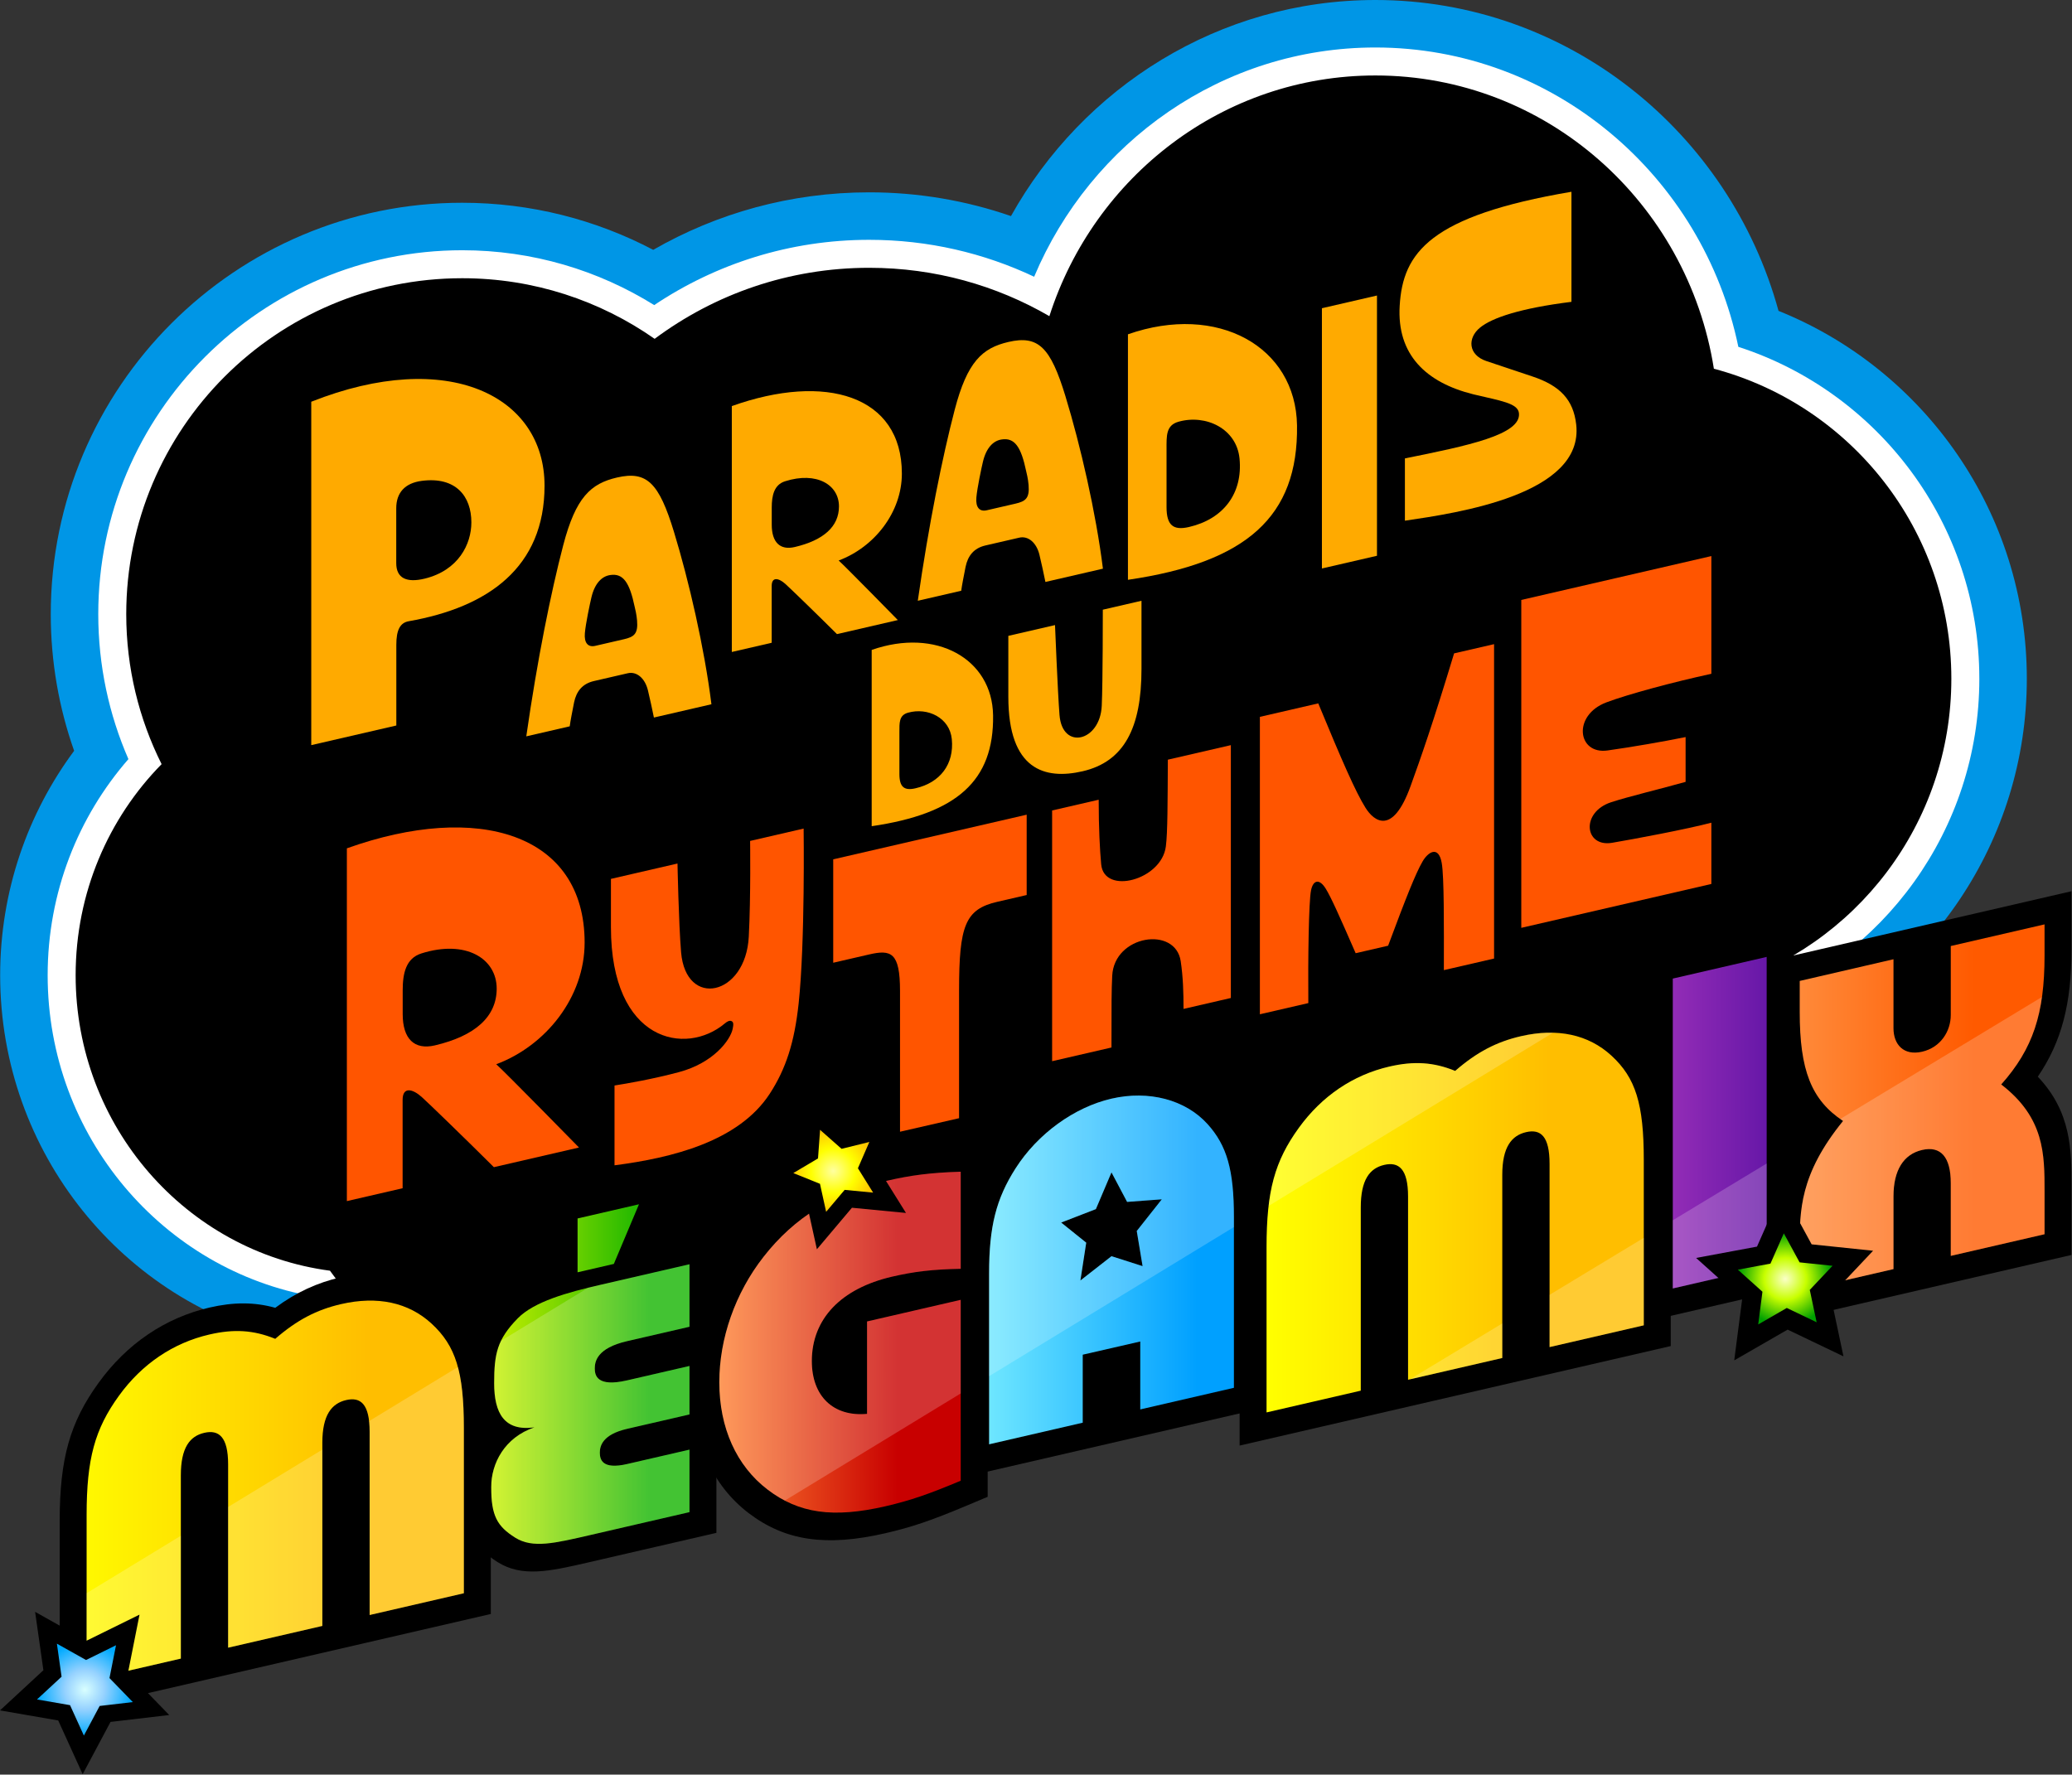 <?xml version="1.0" encoding="UTF-8" standalone="no"?>
<!-- Generator: Adobe Illustrator 25.0.0, SVG Export Plug-In . SVG Version: 6.00 Build 0)  -->

<svg
   version="1.1"
   id="Layer_1"
   x="0px"
   y="0px"
   viewBox="0 0 666.667 571.084"
   xml:space="preserve"
   sodipodi:docname="Paradis du Rythme Mégamix Logo.svg"
   width="666.667"
   height="571.084"
   inkscape:version="1.2.2 (b0a8486541, 2022-12-01)"
   xmlns:inkscape="http://www.inkscape.org/namespaces/inkscape"
   xmlns:sodipodi="http://sodipodi.sourceforge.net/DTD/sodipodi-0.dtd"
   xmlns:xlink="http://www.w3.org/1999/xlink"
   xmlns="http://www.w3.org/2000/svg"
   xmlns:svg="http://www.w3.org/2000/svg"><rect x="0" y="0" width="666.667" height="571.084" fill="#333333" stroke="none"/><defs
   id="defs138138" /><sodipodi:namedview
   id="namedview138136"
   pagecolor="#505050"
   bordercolor="#eeeeee"
   borderopacity="1"
   inkscape:showpageshadow="0"
   inkscape:pageopacity="0"
   inkscape:pagecheckerboard="0"
   inkscape:deskcolor="#505050"
   showgrid="false"
   inkscape:zoom="2.8297044"
   inkscape:cx="250.02612"
   inkscape:cy="214.15664"
   inkscape:window-width="2560"
   inkscape:window-height="1414"
   inkscape:window-x="0"
   inkscape:window-y="0"
   inkscape:window-maximized="1"
   inkscape:current-layer="Layer_1" />
<style
   type="text/css"
   id="style137920">
	.st0{fill:#0096E6;}
	.st1{fill:#FFFFFF;}
	.st2{fill:url(#SVGID_1_);}
	.st3{opacity:0.2;}
	.st4{clip-path:url(#SVGID_3_);}
	.st5{fill:url(#SVGID_4_);}
	.st6{clip-path:url(#SVGID_6_);}
	.st7{fill:url(#SVGID_7_);}
	.st8{clip-path:url(#SVGID_9_);}
	.st9{fill:url(#SVGID_10_);}
	.st10{clip-path:url(#SVGID_12_);}
	.st11{fill:url(#SVGID_13_);}
	.st12{clip-path:url(#SVGID_15_);}
	.st13{fill:url(#SVGID_16_);}
	.st14{clip-path:url(#_x3C_Clipping_Path_x3E__1_);}
	.st15{fill:url(#SVGID_17_);}
	.st16{clip-path:url(#SVGID_19_);}
	.st17{fill:url(#SVGID_20_);}
	.st18{fill:url(#SVGID_21_);}
	.st19{fill:url(#SVGID_22_);}
	.st20{fill:#FF5500;}
	.st21{fill:#FFAA00;}
</style>
<g
   id="Cloud_00000114768624113608430360000003944469187294408854_"
   transform="matrix(1.333,0,0,1.333,0,5.3333336e-5)">
	<path
   id="Light_Blue_00000037655821738680947440000003491307703928593553_"
   class="st0"
   d="m 489.222,163.849 c 0,-40.209 -24.848,-74.696 -59.934,-88.802 C 417.442,31.818 378.306,-4e-5 331.978,-4e-5 c -37.679,0 -70.6,21.049 -87.954,52.164 -10.732,-3.711 -22.245,-5.733 -34.223,-5.733 -18.96,0 -36.762,5.054 -52.133,13.884 -13.785,-7.254 -29.468,-11.368 -46.097,-11.368 -54.764,0 -99.318,44.554 -99.318,99.318 0,11.561 1.992,22.663 5.64,32.991 C 6.69,196.35 0.038,215.115 0.038,235.429 c 0,43.041 29.848,79.13 69.628,88.057 18.044,21.137 46.142,34.75 77.649,34.75 21.313,0 41.066,-6.231 57.203,-16.804 12.125,5.121 25.571,7.974 39.718,7.974 23.757,0 45.537,-8.048 62.396,-21.374 7.135,1.509 14.528,2.308 22.105,2.308 49.155,0 90.647,-33.408 102.982,-78.708 33.797,-14.697 57.503,-48.511 57.503,-87.784 z" />
	<path
   id="White_00000052803058043877680690000001581581863743186322_"
   class="st1"
   d="m 477.758,163.849 c 0,-37.435 -24.464,-69.226 -58.168,-80.117 -8.52,-41.221 -44.565,-72.268 -87.612,-72.268 -36.921,0 -68.69,22.837 -82.362,55.344 -12.088,-5.712 -25.584,-8.913 -39.815,-8.913 -19.185,0 -37.036,5.811 -51.896,15.76 C 144.445,65.266 128.566,60.411 111.572,60.411 c -48.443,0 -87.854,39.411 -87.854,87.854 0,12.432 2.601,24.266 7.279,34.995 -12.116,13.9 -19.494,32.17 -19.494,52.169 0,38.92 27.903,71.313 64.413,77.596 15.747,20.385 41.878,33.747 71.4,33.747 21.32,0 40.871,-6.972 56.022,-18.521 12.151,6.173 26.089,9.691 40.899,9.691 23.1,0 44.071,-8.559 59.448,-22.415 7.987,2.179 16.385,3.35 25.053,3.35 45.831,0 84.203,-32.536 93.239,-75.723 32.467,-11.594 55.783,-42.758 55.783,-79.305 z" />
	<path
   id="Black_00000080929325797463199730000003803036481634641570_"
   d="m 471.003,163.849 c 0,-35.904 -24.329,-66.089 -57.319,-74.831 -6.327,-40.133 -40.492,-70.798 -81.706,-70.798 -36.744,0 -67.877,24.379 -78.686,58.106 -12.788,-7.423 -27.643,-11.675 -43.491,-11.675 -19.41,0 -37.331,6.376 -51.788,17.147 -13.157,-9.21 -29.162,-14.631 -46.441,-14.631 -44.79,0 -81.099,36.309 -81.099,81.099 0,13.016 3.084,25.307 8.534,36.208 -12.816,13.028 -20.749,31.047 -20.749,50.957 0,36.563 26.754,66.735 61.388,71.333 14.264,19.99 39.23,33.254 67.669,33.254 21.437,0 40.896,-7.545 55.295,-19.815 12.071,6.952 26.333,10.984 41.625,10.984 22.801,0 43.323,-8.942 57.674,-23.21 8.463,2.689 17.475,4.145 26.828,4.145 43.98,0 80.462,-32.084 87.331,-74.121 31.77,-9.537 54.935,-39.118 54.935,-74.15 z" />
</g>
<g
   id="Mégamix"
   transform="matrix(1.333,0,0,1.333,0,5.3333336e-5)">
	<g
   id="X_00000057860947498580205670000011819364355894345352_">
		<path
   d="m 500,215.153 -72.098,16.66 v 87.793 L 500,302.96 v -16.835 c 0,-8.344 -9.8e-4,-17.657 -8.131,-26.198 C 497.651,251.445 500,242.24 500,229.185 Z"
   id="path137926" />
		
			<linearGradient
   id="SVGID_1_"
   gradientUnits="userSpaceOnUse"
   x1="444.595"
   y1="4618.628"
   x2="503.708"
   y2="4618.44"
   gradientTransform="matrix(1,0.003,-0.004,1,5.965,-4352.666)">
			<stop
   offset="0"
   style="stop-color:#FF8C3C"
   id="stop137928" />
			<stop
   offset="0.75"
   style="stop-color:#FF5A00"
   id="stop137930" />
		</linearGradient>
		<path
   class="st2"
   d="m 434.404,311.602 -3e-5,-10.329 c -0.028,-8.97 -0.015,-17.764 10.461,-30.658 -7.673,-5.076 -10.461,-12.264 -10.461,-26.286 v -7.518 l 22.633,-5.237 3e-5,16.659 c 0,3.874 2.411,6.701 6.913,5.662 4.502,-1.039 6.913,-4.979 6.913,-8.854 l 0.003,-16.66 22.633,-5.225 v 7.53 c 0,14.021 -2.788,22.497 -10.461,31.116 10.462,8.046 10.461,16.851 10.461,25.828 v 10.329 l -22.633,5.225 3e-5,-17.576 c 0,-6.268 -2.413,-9.035 -6.915,-7.995 -4.502,1.039 -6.913,4.92 -6.913,11.188 l 3e-5,17.576 z"
   id="path137933"
   style="fill:url(#SVGID_1_)" />
		<g
   class="st3"
   id="g137945">
			<defs
   id="defs137936">
				<path
   id="SVGID_2_"
   class="st3"
   d="m 434.404,311.602 -3e-5,-10.329 c -0.028,-8.97 -0.015,-17.764 10.461,-30.658 -7.673,-5.076 -10.461,-12.264 -10.461,-26.286 v -7.518 l 22.633,-5.237 3e-5,16.659 c 0,3.874 2.411,6.701 6.913,5.662 4.502,-1.039 6.913,-4.979 6.913,-8.854 l 0.003,-16.66 22.633,-5.225 v 7.53 c 0,14.021 -2.788,22.497 -10.461,31.116 10.462,8.046 10.461,16.851 10.461,25.828 v 10.329 l -22.633,5.225 3e-5,-17.576 c 0,-6.268 -2.413,-9.035 -6.915,-7.995 -4.502,1.039 -6.913,4.92 -6.913,11.188 l 3e-5,17.576 z" />
			</defs>
			<clipPath
   id="SVGID_3_">
				<use
   xlink:href="#SVGID_2_"
   style="overflow:visible"
   id="use137938" />
			</clipPath>
			<g
   class="st4"
   clip-path="url(#SVGID_3_)"
   id="g137943">
				<polygon
   class="st1"
   points="578.29,261.359 78.898,563.474 50.055,508.583 549.474,206.441 "
   id="polygon137941" />
			</g>
		</g>
	</g>
	<g
   id="I_00000059288679528959009220000013426306737235900298_">
		<polygon
   points="432.929,223.006 397.265,231.24 397.265,319.051 432.929,310.817 "
   id="polygon137948" />
		
			<linearGradient
   id="SVGID_4_"
   gradientUnits="userSpaceOnUse"
   x1="1411.5"
   y1="4222.555"
   x2="1450.673"
   y2="4213.83"
   gradientTransform="matrix(0.952,0.003,-0.21,1.049,-65.635,-4159.496)">
			<stop
   offset="0"
   style="stop-color:#AA37BE"
   id="stop137950" />
			<stop
   offset="1"
   style="stop-color:#5F14A5"
   id="stop137952" />
		</linearGradient>
		<path
   class="st5"
   d="m 403.767,236.241 22.661,-5.232 v 74.808 l -22.661,5.232 z"
   id="path137955"
   style="fill:url(#SVGID_4_)" />
		<g
   class="st3"
   id="g137967">
			<defs
   id="defs137958">
				<path
   id="SVGID_5_"
   class="st3"
   d="m 403.767,236.241 22.661,-5.232 v 74.808 l -22.661,5.232 z" />
			</defs>
			<clipPath
   id="SVGID_6_">
				<use
   xlink:href="#SVGID_5_"
   style="overflow:visible"
   id="use137960" />
			</clipPath>
			<g
   class="st6"
   clip-path="url(#SVGID_6_)"
   id="g137965">
				<polygon
   class="st1"
   points="578.29,261.359 78.898,563.474 50.055,508.583 549.474,206.441 "
   id="polygon137963" />
			</g>
		</g>
	</g>
	<g
   id="M_00000032647455336825140300000000855358144548384660_">
		<path
   d="m 393.864,249.443 c -6.809,-6.257 -16.056,-8.261 -26.738,-5.795 -5.833,1.347 -10.869,3.675 -15.885,7.392 -5.015,-1.401 -10.052,-1.404 -15.884,-0.058 -10.683,2.466 -19.928,8.74 -26.739,18.141 -6.945,9.589 -9.407,18.339 -9.407,33.438 v 46.418 L 403.271,324.955 V 278.538 c -1e-5,-15.1 -2.462,-22.713 -9.408,-29.094 z"
   id="path137970" />
		
			<linearGradient
   id="SVGID_7_"
   gradientUnits="userSpaceOnUse"
   x1="305.717"
   y1="313.844"
   x2="396.915"
   y2="313.844"
   gradientTransform="matrix(1,-0.231,0,1,0,59.383)">
			<stop
   offset="0"
   style="stop-color:#FFFF00"
   id="stop137972" />
			<stop
   offset="0.75"
   style="stop-color:#FFBE00"
   id="stop137974" />
		</linearGradient>
		<path
   class="st7"
   d="m 388.958,254.842 c -5.556,-5.105 -13.053,-6.719 -21.833,-4.693 -5.896,1.361 -10.64,3.826 -15.885,8.382 -5.244,-2.134 -9.961,-2.415 -15.885,-1.047 -8.754,2.021 -16.277,7.104 -21.833,14.773 -5.843,8.067 -7.811,15.257 -7.811,28.803 v 39.916 l 22.743,-5.251 v -44.238 c 0,-6.667 2.149,-9.456 5.658,-10.266 3.51,-0.81 5.755,0.965 5.755,7.631 v 44.238 l 22.743,-5.251 v -44.238 c 0,-6.667 2.245,-9.478 5.755,-10.288 3.51,-0.81 5.658,0.987 5.658,7.653 v 44.238 l 22.743,-5.251 v -39.916 c -10e-6,-13.547 -1.968,-19.828 -7.811,-25.197 z"
   id="path137977"
   style="fill:url(#SVGID_7_)" />
		<g
   class="st3"
   id="g137991">
			<defs
   id="defs137980">
				<path
   id="SVGID_8_"
   class="st3"
   d="m 388.958,254.842 c -5.556,-5.105 -13.053,-6.719 -21.833,-4.693 -5.896,1.361 -10.64,3.826 -15.885,8.382 -5.244,-2.134 -9.961,-2.415 -15.885,-1.047 -8.754,2.021 -16.277,7.104 -21.833,14.773 -5.843,8.067 -7.811,15.257 -7.811,28.803 v 39.916 l 22.743,-5.251 v -44.238 c 0,-6.667 2.149,-9.456 5.658,-10.266 3.51,-0.81 5.755,0.965 5.755,7.631 v 44.238 l 22.743,-5.251 v -44.238 c 0,-6.667 2.245,-9.478 5.755,-10.288 3.51,-0.81 5.658,0.987 5.658,7.653 v 44.238 l 22.743,-5.251 v -39.916 c -10e-6,-13.547 -1.968,-19.828 -7.811,-25.197 z" />
			</defs>
			<clipPath
   id="SVGID_9_">
				<use
   xlink:href="#SVGID_8_"
   style="overflow:visible"
   id="use137982" />
			</clipPath>
			<g
   class="st8"
   clip-path="url(#SVGID_9_)"
   id="g137989">
				<polygon
   class="st1"
   points="494.066,176.706 -4.784,480.556 -34.869,418.579 463.98,114.729 "
   id="polygon137985" />
				<polygon
   class="st1"
   points="578.29,261.359 78.898,563.474 50.055,508.583 549.474,206.441 "
   id="polygon137987" />
			</g>
		</g>
	</g>
	<g
   id="A_00000114773438395230698200000017104837667054981795_">
		<path
   d="m 296.687,266.286 c -6.499,-7.207 -17.382,-10.104 -28.401,-7.56 -11.006,2.541 -21.881,10.46 -28.381,20.668 -5.589,8.776 -7.668,16.786 -7.668,29.555 v 47.728 l 72.098,-16.645 v -47.728 c 1e-5,-12.785 -2.073,-19.837 -7.648,-26.018 z"
   id="path137994" />
		
			<linearGradient
   id="SVGID_10_"
   gradientUnits="userSpaceOnUse"
   x1="238.738"
   y1="306.096"
   x2="297.832"
   y2="306.096"
   gradientTransform="matrix(1,-0.231,0,1,0,59.383)">
			<stop
   offset="0"
   style="stop-color:#6EE6FF"
   id="stop137996" />
			<stop
   offset="0.85"
   style="stop-color:#00A0FF"
   id="stop137998" />
		</linearGradient>
		<path
   class="st9"
   d="m 291.476,271.377 c -5.346,-5.928 -14.22,-8.221 -23.191,-6.15 -8.97,2.071 -17.831,8.468 -23.171,16.854 -4.681,7.35 -6.376,14.021 -6.376,25.368 v 41.226 l 22.606,-5.219 v -16.417 l 13.883,-3.185 v 16.397 l 22.606,-5.219 v -41.226 c 2e-5,-11.346 -1.684,-17.247 -6.356,-22.428 z m -15.685,34.282 -7.506,-2.4 -7.506,5.866 1.407,-9.131 -6.046,-4.856 8.375,-3.243 3.769,-8.867 3.769,7.126 8.375,-0.624 -6.046,7.648 z"
   id="path138001"
   style="fill:url(#SVGID_10_)" />
		<g
   class="st3"
   id="g138013">
			<defs
   id="defs138004">
				<path
   id="SVGID_11_"
   class="st3"
   d="m 291.476,271.377 c -5.346,-5.928 -14.22,-8.221 -23.191,-6.15 -8.97,2.071 -17.831,8.468 -23.171,16.854 -4.681,7.35 -6.376,14.021 -6.376,25.368 v 41.226 l 22.606,-5.219 v -16.417 l 13.883,-3.185 v 16.397 l 22.606,-5.219 v -41.226 c 2e-5,-11.346 -1.684,-17.247 -6.356,-22.428 z m -15.685,34.282 -7.506,-2.4 -7.506,5.866 1.407,-9.131 -6.046,-4.856 8.375,-3.243 3.769,-8.867 3.769,7.126 8.375,-0.624 -6.046,7.648 z" />
			</defs>
			<clipPath
   id="SVGID_12_">
				<use
   xlink:href="#SVGID_11_"
   style="overflow:visible"
   id="use138006" />
			</clipPath>
			<g
   class="st10"
   clip-path="url(#SVGID_12_)"
   id="g138011">
				<polygon
   class="st1"
   points="494.066,176.706 -4.784,480.556 -34.869,418.579 463.98,114.729 "
   id="polygon138009" />
			</g>
		</g>
	</g>
	<g
   id="G_00000045576744338904378890000001328872851495753861_">
		<path
   d="m 233.172,276.196 c -7.464,0.227 -12.628,0.862 -19.054,2.346 -14.574,3.365 -25.874,10.396 -34.544,21.495 -7.912,10.129 -12.449,22.942 -12.449,35.154 0,12.724 4.818,23.407 13.567,30.082 8.807,6.72 18.696,8.171 33.068,4.854 6.285,-1.451 10.985,-3.043 19.342,-6.553 l 5.294,-2.223 v -85.313 z"
   id="path138016" />
		
			<linearGradient
   id="SVGID_13_"
   gradientUnits="userSpaceOnUse"
   x1="1194.137"
   y1="4277.828"
   x2="1252.538"
   y2="4264.82"
   gradientTransform="matrix(0.952,0.003,-0.21,1.049,-65.635,-4159.496)">
			<stop
   offset="0"
   style="stop-color:#FF8232"
   id="stop138018" />
			<stop
   offset="0.75"
   style="stop-color:#C80000"
   id="stop138020" />
		</linearGradient>
		<path
   class="st11"
   d="m 231.893,357.464 c -7.563,3.177 -12.052,4.757 -18.134,6.161 -12.705,2.933 -20.948,1.73 -28.485,-4.021 -7.506,-5.728 -11.648,-14.899 -11.648,-25.914 0,-10.544 3.815,-21.499 10.654,-30.254 7.458,-9.548 16.943,-15.415 29.837,-18.392 5.657,-1.306 10.406,-1.954 17.775,-2.178 v 23.44 c -6.928,0.14 -11.251,0.669 -16.561,1.895 -12.365,2.855 -19.376,10.221 -19.376,20.376 0,8.535 5.244,13.495 13.331,12.748 v -22.308 l 22.605,-5.219 z"
   id="path138023"
   style="fill:url(#SVGID_13_)" />
		<g
   class="st3"
   id="g138035">
			<defs
   id="defs138026">
				<path
   id="SVGID_14_"
   class="st3"
   d="m 231.893,357.464 c -7.563,3.177 -12.052,4.757 -18.134,6.161 -12.705,2.933 -20.948,1.73 -28.485,-4.021 -7.506,-5.728 -11.648,-14.899 -11.648,-25.914 0,-10.544 3.815,-21.499 10.654,-30.254 7.458,-9.548 16.943,-15.415 29.837,-18.392 5.657,-1.306 10.406,-1.954 17.775,-2.178 v 23.44 c -6.928,0.14 -11.251,0.669 -16.561,1.895 -12.365,2.855 -19.376,10.221 -19.376,20.376 0,8.535 5.244,13.495 13.331,12.748 v -22.308 l 22.605,-5.219 z" />
			</defs>
			<clipPath
   id="SVGID_15_">
				<use
   xlink:href="#SVGID_14_"
   style="overflow:visible"
   id="use138028" />
			</clipPath>
			<g
   class="st12"
   clip-path="url(#SVGID_15_)"
   id="g138033">
				<polygon
   class="st1"
   points="494.066,176.706 -4.784,480.556 -34.869,418.579 463.98,114.729 "
   id="polygon138031" />
			</g>
		</g>
	</g>
	<g
   id="É">
		<path
   d="m 172.922,297.209 -16.555,3.822 7.001,-16.618 -30.459,7.032 v 15.588 c -4.942,1.784 -8.967,3.987 -11.978,7.066 -7.552,7.723 -8.152,13.962 -8.152,21.317 0,4.742 1.002,8.269 3.032,10.601 -2.2,3.543 -3.75,8.255 -3.75,14.501 0,8.521 2.11,12.864 8.064,16.6 5.872,3.685 12.505,2.232 21.623,0.127 l 31.173,-7.197 z"
   id="path138038" />
		
			<linearGradient
   id="SVGID_16_"
   gradientUnits="userSpaceOnUse"
   x1="118.562"
   y1="249.468"
   x2="166.422"
   y2="249.468"
   gradientTransform="matrix(1,-0.231,0,1,0,115.434)">
			<stop
   offset="0"
   style="stop-color:#C8F000"
   id="stop138040" />
			<stop
   offset="0.8"
   style="stop-color:#14B400"
   id="stop138042" />
		</linearGradient>
		<path
   class="st13"
   d="m 148.166,305.127 -8.756,2.022 v -12.999 l 14.823,-3.422 z m 18.256,59.92 v -15.087 l -15.07,3.479 c -5.962,1.376 -6.569,-1.065 -6.569,-2.748 0,-1.573 0.607,-4.37 6.569,-5.746 l 15.07,-3.479 2e-5,-11.705 -15.07,3.479 c -7.309,1.687 -7.784,-1.25 -7.784,-2.879 0,-1.628 0.475,-4.898 7.784,-6.585 l 15.07,-3.479 v -15.087 l -21.474,4.958 c -8.004,1.824 -16.051,4.075 -19.981,8.095 -4.982,5.095 -5.688,8.587 -5.688,15.653 0,7.259 2.441,11.658 9.716,10.666 -7.218,2.45 -10.433,8.719 -10.433,14.435 0,6.845 1.398,9.431 5.798,12.192 4.214,2.644 9.438,1.372 18.298,-0.673 z"
   id="path138045"
   style="fill:url(#SVGID_16_)" />
		<g
   class="st3"
   id="g138057">
			<defs
   id="defs138048">
				<path
   id="_x3C_Clipping_Path_x3E_"
   class="st3"
   d="m 142.658,370.534 c -8.86,2.045 -14.084,3.318 -18.298,0.673 -4.399,-2.761 -5.798,-5.347 -5.798,-12.192 0,-5.716 3.216,-11.984 10.433,-14.435 -7.275,0.992 -9.716,-3.407 -9.716,-10.666 0,-7.066 0.706,-10.558 5.688,-15.653 3.931,-4.02 11.977,-6.271 19.981,-8.095 l 21.474,-4.958 v 15.087 l -15.07,3.479 c -7.309,1.687 -7.784,4.957 -7.784,6.585 0,1.628 0.475,4.566 7.784,2.879 l 15.07,-3.479 -2e-5,11.705 -15.07,3.479 c -5.962,1.376 -6.569,4.173 -6.569,5.746 0,1.684 0.607,4.125 6.569,2.748 l 15.07,-3.479 v 15.087 z" />
			</defs>
			<clipPath
   id="_x3C_Clipping_Path_x3E__1_">
				<use
   xlink:href="#_x3C_Clipping_Path_x3E_"
   style="overflow:visible"
   id="use138050" />
			</clipPath>
			<g
   class="st14"
   clip-path="url(#_x3C_Clipping_Path_x3E__1_)"
   id="g138055">
				<polygon
   class="st1"
   points="494.066,176.706 -4.784,480.556 -34.869,418.579 463.98,114.729 "
   id="polygon138053" />
			</g>
		</g>
	</g>
	<g
   id="M_00000107586787401865160430000008481303568213198498_">
		<path
   d="m 109.059,314.123 c -6.81,-6.257 -16.056,-8.261 -26.738,-5.795 -5.834,1.347 -10.87,3.675 -15.884,7.392 -5.015,-1.402 -10.052,-1.404 -15.885,-0.057 -10.683,2.466 -19.928,8.74 -26.738,18.141 -6.946,9.588 -9.407,18.338 -9.407,33.438 v 46.417 l 104.06,-24.024 v -46.417 c -10e-6,-15.1 -2.462,-22.713 -9.407,-29.094 z"
   id="path138060" />
		
			<linearGradient
   id="SVGID_17_"
   gradientUnits="userSpaceOnUse"
   x1="12.604"
   y1="312.771"
   x2="114.192"
   y2="312.771"
   gradientTransform="matrix(1,-0.231,0,1,0,59.383)">
			<stop
   offset="0"
   style="stop-color:#FFFF00"
   id="stop138062" />
			<stop
   offset="0.75"
   style="stop-color:#FFBE00"
   id="stop138064" />
		</linearGradient>
		<path
   class="st15"
   d="m 104.154,319.522 c -5.556,-5.105 -13.053,-6.719 -21.833,-4.693 -5.896,1.361 -10.64,3.826 -15.885,8.382 -5.244,-2.134 -9.961,-2.415 -15.885,-1.047 -8.754,2.021 -16.277,7.104 -21.833,14.774 -5.843,8.067 -7.811,15.256 -7.811,28.803 v 39.916 l 22.743,-5.251 v -44.238 c 0,-6.667 2.149,-9.456 5.658,-10.266 3.51,-0.81 5.755,0.964 5.755,7.631 v 44.238 l 22.743,-5.251 V 348.281 c 0,-6.667 2.245,-9.478 5.755,-10.288 3.51,-0.81 5.658,0.987 5.658,7.653 v 44.238 l 22.743,-5.251 v -39.916 c 0,-13.547 -1.968,-19.828 -7.811,-25.197 z"
   id="path138067"
   style="fill:url(#SVGID_17_)" />
		<g
   class="st3"
   id="g138079">
			<defs
   id="defs138070">
				<path
   id="SVGID_18_"
   class="st3"
   d="m 104.154,319.522 c -5.556,-5.105 -13.053,-6.719 -21.833,-4.693 -5.896,1.361 -10.64,3.826 -15.885,8.382 -5.244,-2.134 -9.961,-2.415 -15.885,-1.047 -8.754,2.021 -16.277,7.104 -21.833,14.774 -5.843,8.067 -7.811,15.256 -7.811,28.803 v 39.916 l 22.743,-5.251 v -44.238 c 0,-6.667 2.149,-9.456 5.658,-10.266 3.51,-0.81 5.755,0.964 5.755,7.631 v 44.238 l 22.743,-5.251 V 348.281 c 0,-6.667 2.245,-9.478 5.755,-10.288 3.51,-0.81 5.658,0.987 5.658,7.653 v 44.238 l 22.743,-5.251 v -39.916 c 0,-13.547 -1.968,-19.828 -7.811,-25.197 z" />
			</defs>
			<clipPath
   id="SVGID_19_">
				<use
   xlink:href="#SVGID_18_"
   style="overflow:visible"
   id="use138072" />
			</clipPath>
			<g
   class="st16"
   clip-path="url(#SVGID_19_)"
   id="g138077">
				<polygon
   class="st1"
   points="494.066,176.706 -4.784,480.556 -34.869,418.579 463.98,114.729 "
   id="polygon138075" />
			</g>
		</g>
	</g>
	<g
   id="_x2605__00000113343115283560929870000007064570547441491075_">
		<polygon
   points="424.093,300.95 409.393,303.684 420.507,313.66 418.597,328.408 431.483,320.985 444.962,327.441 441.862,312.812 452.111,301.945 437.279,300.399 430.136,287.256 "
   id="polygon138082" />
		
			<radialGradient
   id="SVGID_20_"
   cx="439.452"
   cy="309.971"
   r="11.574"
   gradientTransform="matrix(0.969,0,0,0.969,5.08,8.383)"
   gradientUnits="userSpaceOnUse">
			<stop
   offset="0"
   style="stop-color:#FAFFC8"
   id="stop138084" />
			<stop
   offset="0.45"
   style="stop-color:#C8FF00"
   id="stop138086" />
			<stop
   offset="1"
   style="stop-color:#00A000"
   id="stop138088" />
		</radialGradient>
		<polygon
   class="st17"
   points="427.338,305.052 419.472,306.515 425.406,311.842 424.385,319.736 431.285,315.761 438.489,319.211 436.833,311.4 442.326,305.576 434.376,304.748 430.567,297.738 "
   id="polygon138091"
   style="fill:url(#SVGID_20_)" />
	</g>
	<g
   id="_x2605__00000114070341762347803970000012018352775564312731_">
		<polygon
   points="194.427,264.148 193.486,277.209 182.203,283.896 194.354,288.799 197.175,301.592 205.636,291.564 218.679,292.821 211.728,281.687 216.95,269.679 204.242,272.817 "
   id="polygon138094" />
		
			<radialGradient
   id="SVGID_21_"
   cx="202.314"
   cy="283.076"
   r="10.079"
   gradientTransform="matrix(0.969,0,0,0.969,5.08,8.383)"
   gradientUnits="userSpaceOnUse">
			<stop
   offset="0"
   style="stop-color:#FFFFA0"
   id="stop138096" />
			<stop
   offset="0.55"
   style="stop-color:#FFFF00"
   id="stop138098" />
			<stop
   offset="1"
   style="stop-color:#FFC800"
   id="stop138100" />
		</radialGradient>
		<polygon
   class="st18"
   points="197.943,272.758 197.446,279.659 191.484,283.192 197.916,285.786 199.406,292.549 203.877,287.249 210.75,287.912 207.079,282.033 209.839,275.684 203.132,277.34 "
   id="polygon138103"
   style="fill:url(#SVGID_21_)" />
	</g>
	<g
   id="_x2605__00000103971775965627878960000009498523290511630723_">
		<polygon
   points="8.475,389.12 10.475,403.216 0,412.911 14.053,415.342 19.953,428.313 26.68,415.689 40.846,414.027 30.897,403.786 33.676,389.792 20.895,396.086 "
   id="polygon138106" />
		
			<radialGradient
   id="SVGID_22_"
   cx="15.908"
   cy="412.303"
   r="11.696"
   gradientTransform="matrix(0.969,0,0,0.969,5.08,8.383)"
   gradientUnits="userSpaceOnUse">
			<stop
   offset="0"
   style="stop-color:#D9FFFF"
   id="stop138108" />
			<stop
   offset="0.42"
   style="stop-color:#96D2FF"
   id="stop138110" />
			<stop
   offset="1"
   style="stop-color:#00AAFF"
   id="stop138112" />
		</radialGradient>
		<polygon
   class="st19"
   points="13.732,396.799 14.863,404.776 8.929,410.268 16.906,411.649 20.245,418.99 24.055,411.842 32.059,410.903 26.428,405.107 28.001,397.185 20.77,400.746 "
   id="polygon138115"
   style="fill:url(#SVGID_22_)" />
	</g>
</g>
<g
   id="Paradis_du_Rythme"
   transform="matrix(1.333,0,0,1.333,0,5.3333336e-5)">
	<path
   id="E"
   class="st20"
   d="m 387.744,169.56 c 5.222,-1.967 16.151,-4.906 25.332,-6.898 v -28.419 l -45.879,10.592 v 79.157 l 45.879,-10.592 v -14.789 c -6.023,1.579 -18.507,3.929 -23.971,4.852 -6.655,1.117 -7.602,-7.359 -0.243,-9.788 4.226,-1.384 11.949,-3.223 17.997,-4.923 v -10.813 c -5.513,1.117 -12.945,2.404 -18.823,3.23 -7.286,1.044 -8.549,-8.501 -0.291,-11.609 z" />
	<path
   id="M_00000015327731938573165700000009127304397741007789_"
   class="st20"
   d="m 350.98,157.733 c -5.118,16.9 -8.015,25.163 -10.538,32.129 -4.3,11.853 -8.761,8.463 -10.84,5.158 -2.417,-3.874 -5.704,-11.409 -11.409,-25.216 l -14.092,3.252 v 71.801 l 11.693,-2.7 c -0.089,-10.573 0.089,-24.447 0.657,-27.237 0.515,-2.506 2.026,-2.861 3.554,-0.373 1.262,2.044 3.252,6.469 7.215,15.567 l 7.835,-1.809 c 4.318,-11.604 6.648,-17.454 8.301,-20.316 1.333,-2.328 3.874,-3.963 4.638,0.338 0.586,3.252 0.533,15.068 0.515,25.873 l 12.12,-2.798 v -75.897 z" />
	<path
   id="H_00000143607223942639930930000000830137447312692134_"
   class="st20"
   d="m 281.887,183.397 c -0.06,10.219 -0.04,17.537 -0.481,20.943 -1.022,8.135 -14.928,11.802 -15.61,4.308 -0.321,-3.527 -0.601,-8.607 -0.601,-15.585 l -11.241,2.595 v 60.529 l 14.327,-3.308 c 0,-10.881 0,-13.608 0.18,-17.335 0.501,-9.819 15.249,-12.043 16.531,-3.507 0.581,3.887 0.681,7.62 0.681,11.527 l 11.422,-2.637 V 179.886 Z" />
	<path
   id="T_00000145779671232165425370000011989326574245284256_"
   class="st20"
   d="m 201.117,207.454 v 24.964 l 8.682,-2.004 c 5.266,-1.216 7.442,-0.53 7.442,8.791 v 34.007 l 14.253,-3.266 5e-5,-30.828 c -5e-5,-15.668 1.471,-19.621 9.226,-21.412 l 7.094,-1.638 v -19.395 z" />
	<path
   id="Y_00000088112157911810683810000003740499735789852855_"
   class="st20"
   d="m 193.977,200.029 -12.921,2.983 c 0,0 0.19,13.301 -0.317,23.098 -0.739,14.336 -15.181,17.419 -16.342,3.779 -0.591,-7.157 -0.866,-21.423 -0.866,-21.423 l -16.067,3.709 v 11.633 c 0,27.764 18.052,31.184 27.489,23.267 0.57,-0.486 1.14,-0.781 1.605,-0.57 0.528,0.232 0.507,0.802 0.296,1.858 -0.57,2.766 -4.666,8.234 -12.942,10.451 -6.313,1.689 -12.499,2.754 -15.582,3.24 v 19.267 c 13.893,-1.795 29.981,-5.764 37.476,-17.292 3.906,-6.017 5.954,-12.372 6.967,-21.789 1.583,-14.822 1.203,-42.212 1.203,-42.212 z" />
	<path
   id="R_2_"
   class="st20"
   d="m 141.114,227.56 c 6e-5,-26.382 -25.816,-34.043 -57.39,-22.762 v 85.164 l 13.456,-3.107 5e-5,-21.321 c 1e-5,-3.254 2.395,-2.688 4.607,-0.713 1.554,1.39 10.897,10.44 17.424,16.948 l 20.542,-4.743 c 0,0 -17.91,-18.294 -19.976,-20.104 12.03,-4.498 21.336,-16.218 21.336,-29.362 z m -36.145,24.81 c -4.991,1.17 -7.77,-1.609 -7.77,-7.551 l 2e-5,-5.741 c -2.5e-4,-4.141 0.804,-7.734 4.498,-8.904 10.723,-3.397 18.192,1.225 18.191,8.483 -2e-5,6.783 -5.192,11.427 -14.919,13.712 z" />
	<path
   id="U"
   class="st21"
   d="m 275.525,145.032 -9.335,2.155 c 0,0 0.01,17.407 -0.257,23.207 -0.399,8.658 -9.518,10.788 -10.196,2.222 -0.438,-5.528 -1.085,-21.713 -1.085,-21.713 l -11.267,2.601 v 14.721 c 0,17.649 8.807,20.076 17.937,17.968 10.023,-2.314 14.203,-10.491 14.203,-24.685 V 145.032 Z" />
	<path
   id="D_1_"
   class="st21"
   d="m 210.402,156.901 v 42.554 c 20.57,-3.009 29.526,-10.957 29.302,-26.755 -0.196,-13.7 -13.797,-21.228 -29.302,-15.799 z m 10.579,33.402 c -2.715,0.628 -3.89,-0.28 -3.89,-3.456 l -2e-5,-10.019 c 2e-5,-2.309 -0.119,-4.153 2.071,-4.772 4.758,-1.343 10.075,1.203 10.579,6.381 0.588,6.017 -2.76,10.481 -8.76,11.866 z" />
	<path
   id="S_00000099640146312935865320000013340494530314687402_"
   class="st21"
   d="m 366.632,99.74 c -0.259,-2.427 -4.457,-2.977 -10.996,-4.545 -11.434,-2.839 -18.511,-9.575 -17.788,-21.408 0.769,-12.772 7.236,-21.68 41.459,-27.492 V 72.865 c -12.349,1.545 -19.168,3.855 -22.059,6.22 -3.084,2.503 -2.904,6.601 1.547,8.088 1.934,0.646 7.652,2.556 11.107,3.714 6.631,2.21 9.876,5.599 10.552,11.598 1.91,16.923 -28.718,21.361 -41.346,23.215 v -15.036 c 15.128,-3.048 28.108,-5.72 27.524,-10.924 z" />
	<polygon
   id="I_00000057863718744497407240000000059903534356812966_"
   class="st21"
   points="332.365,134.17 319.075,137.238 319.075,74.41 332.365,71.342 " />
	<path
   id="D_2_"
   class="st21"
   d="m 272.255,80.705 v 59.267 c 28.649,-4.19 41.123,-15.26 40.811,-37.263 -0.273,-19.08 -19.216,-29.565 -40.811,-22.004 z m 14.734,46.521 c -3.782,0.875 -5.418,-0.39 -5.418,-4.814 v -13.954 c 0,-3.216 -0.166,-5.784 2.884,-6.646 6.626,-1.871 14.032,1.676 14.734,8.887 0.818,8.38 -3.844,14.598 -12.2,16.527 z" />
	<path
   id="A_1_"
   class="st21"
   d="m 257.177,95.673 c -3.617,-11.861 -6.544,-14.788 -13.747,-13.125 -6.35,1.466 -9.96,4.772 -12.989,16.372 -2.975,11.394 -6.264,27.679 -8.909,46.112 l 10.483,-2.42 c 0.194,-1.458 0.544,-3.169 1.05,-5.775 0.544,-2.625 1.964,-4.502 4.783,-5.153 l 8.167,-1.885 c 2.183,-0.504 4.181,1.224 4.881,4.141 0.467,1.944 1.069,4.702 1.439,6.55 l 13.883,-3.205 c -1.692,-13.592 -5.444,-29.828 -9.042,-41.611 z m -12.095,25.919 -6.903,1.594 c -1.735,0.401 -2.722,-0.68 -2.508,-3.091 0.194,-2.256 1.206,-7.039 1.594,-8.672 0.817,-3.383 2.528,-5.036 4.492,-5.328 3.169,-0.506 4.706,1.808 5.931,7.642 0.117,0.544 0.447,1.731 0.583,3.325 0.272,3.247 -0.737,3.965 -3.189,4.531 z" />
	<path
   id="R_3_"
   class="st21"
   d="m 217.686,114.314 c 6e-5,-18.868 -18.463,-24.347 -41.045,-16.279 v 59.36 l 9.624,-2.222 3e-5,-13.701 c 2e-5,-2.327 1.713,-1.922 3.295,-0.51 1.111,0.994 7.793,7.466 12.461,12.121 l 14.692,-3.392 c 0,0 -12.809,-13.083 -14.286,-14.378 8.604,-3.217 15.259,-11.599 15.259,-20.999 z m -25.851,17.744 c -3.57,0.837 -5.557,-1.151 -5.557,-5.4 v -4.106 c -1.8e-4,-2.961 0.575,-5.531 3.217,-6.368 7.669,-2.43 13.01,0.876 13.01,6.067 0,4.851 -3.713,8.172 -10.67,9.807 z" />
	<path
   id="A_4_"
   class="st21"
   d="m 162.678,128.404 c -3.617,-11.861 -6.544,-14.788 -13.747,-13.125 -6.35,1.466 -9.96,4.772 -12.989,16.372 -2.975,11.394 -6.264,27.679 -8.909,46.112 l 10.483,-2.42 c 0.194,-1.458 0.544,-3.169 1.05,-5.775 0.544,-2.625 1.964,-4.502 4.783,-5.153 l 8.167,-1.885 c 2.183,-0.504 4.181,1.224 4.881,4.141 0.467,1.944 1.069,4.702 1.439,6.55 L 171.72,170.016 c -1.692,-13.592 -5.444,-29.828 -9.042,-41.611 z m -12.095,25.919 -6.903,1.594 c -1.735,0.401 -2.722,-0.68 -2.508,-3.091 0.194,-2.256 1.206,-7.039 1.594,-8.672 0.817,-3.383 2.528,-5.036 4.492,-5.328 3.169,-0.506 4.706,1.808 5.931,7.642 0.117,0.544 0.447,1.731 0.583,3.325 0.272,3.247 -0.737,3.965 -3.189,4.531 z" />
	<path
   id="P_00000173867815615326754500000001365339596929357243_"
   class="st21"
   d="m 75.129,96.986 v 82.9 l 20.533,-4.74 v -19.471 c 0,-3.56 0.885,-5.33 3.009,-5.704 19.136,-3.366 32.767,-12.987 32.767,-32.727 6e-5,-21.676 -23.287,-33.337 -56.309,-20.258 z m 27.397,42.699 c -4.366,1.062 -6.884,-0.079 -6.884,-3.737 v -13.236 c 0,-3.738 2.065,-6.097 6.176,-6.628 8.241,-1.062 11.958,3.757 11.958,10.031 0,5.232 -3.088,11.565 -11.25,13.571 z" />
</g>
</svg>
